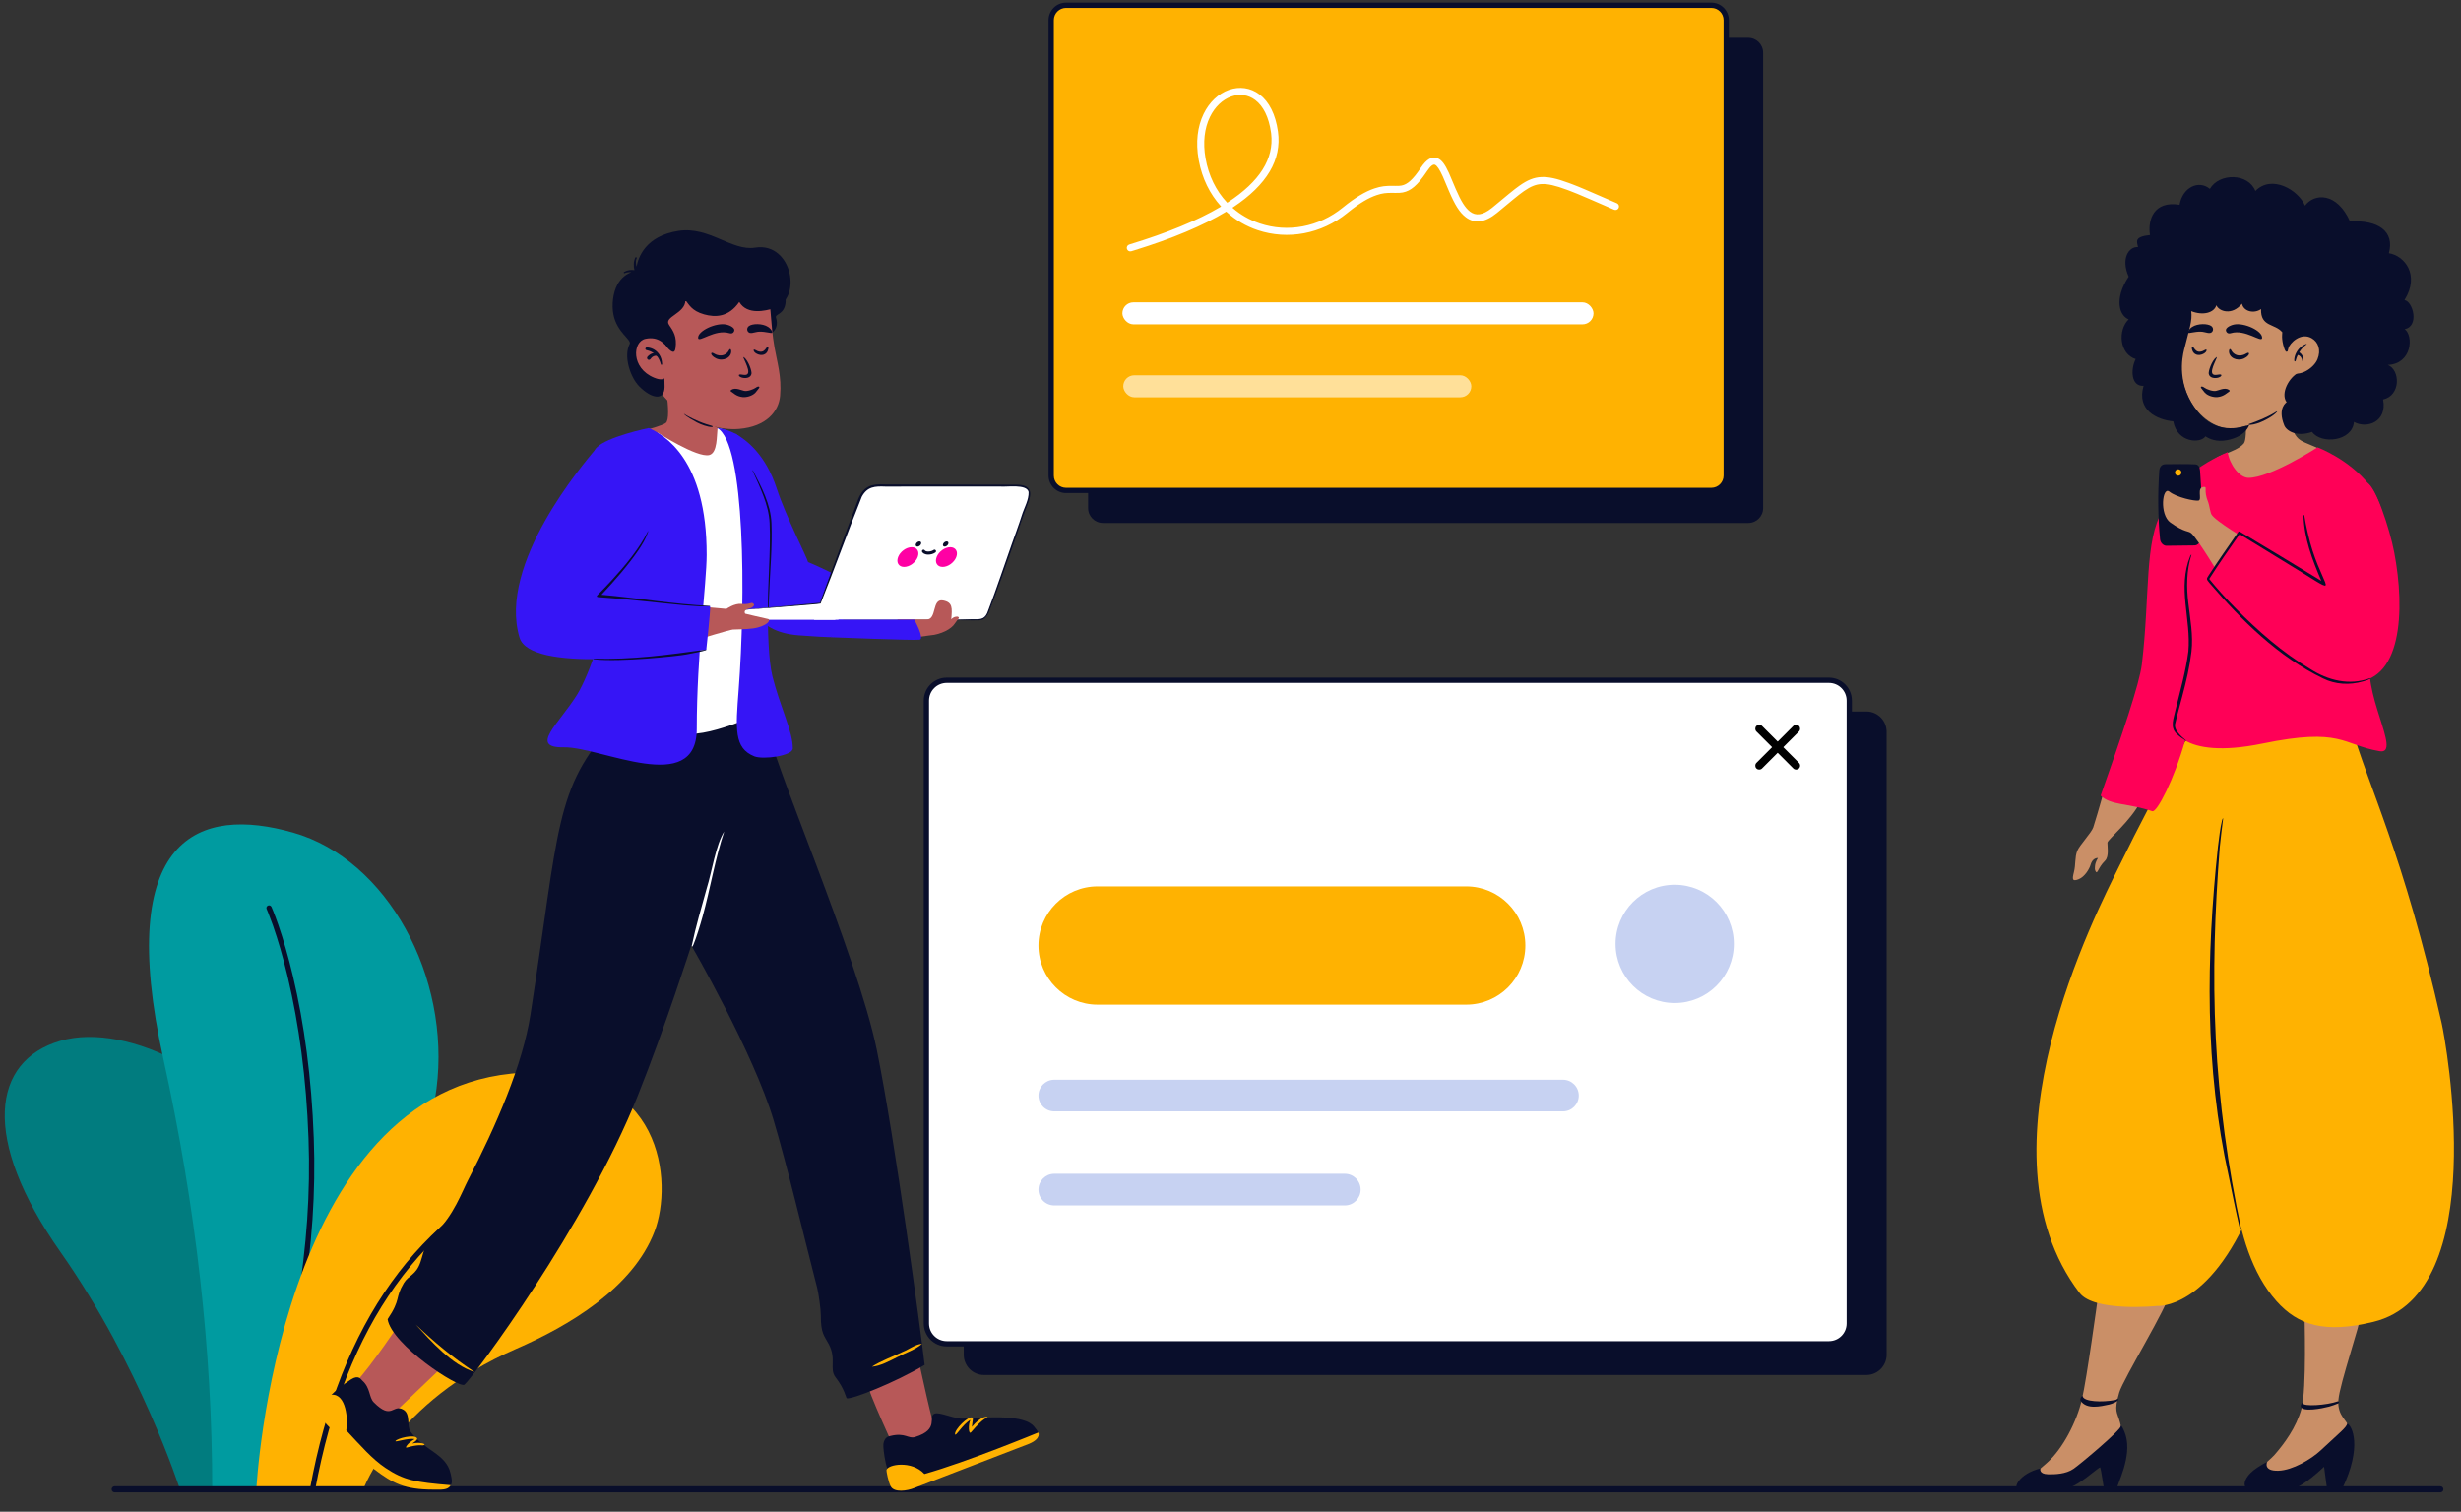 <svg viewBox="0 360 2800 1720" xmlns="http://www.w3.org/2000/svg" overflow="visible" xmlns:xlink="http://www.w3.org/1999/xlink" width="2800px" height="1720px"><rect x="0" y="360" width="2800" height="1720" fill="#333333" stroke="none"/><g id="Master/Scenes/Feedback Session" stroke="none" stroke-width="1" fill="none" fill-rule="evenodd"><g id="Background"><g id="Outdoor Plants" transform="translate(2, 1090) scale(1 1)"><g id="Outdoor Plants/Plant 1" stroke="none" stroke-width="1" fill="none" fill-rule="evenodd"><g id="Group-6" transform="translate(3, 208)"><path d="M199.883,757 C199.883,757 154.64,615.704 63.702,486.352 C-27.235,357 -13.97,268.907 63.702,246.215 C141.374,223.523 267.593,290.51 306.646,382.032 C331.899,441.211 374.804,628.372 268.961,757 C238.721,756.166 199.883,757 199.883,757 Z" id="Stroke-8" fill="#017C7F"/><path d="M180.801,266.46 C125.131,13.42 221.5,-21.299 328.621,9.34 C435.741,39.978 507.96,173.305 491.621,300.677 C466.682,495.085 320.448,757 320.448,757 L236.471,757 C236.471,598.667 217.914,435.153 180.801,266.46 Z" id="Stroke-10" fill="#009BA0"/><path d="M299.87,92.339 C301.326,91.683 303.03,92.284 303.76,93.682 L303.857,93.885 L304.316,94.94 L304.887,96.296 C305.11,96.831 305.346,97.407 305.595,98.024 L305.979,98.979 C307.659,103.187 309.527,108.199 311.538,114.005 C317.271,130.561 322.999,150.177 328.343,172.774 C340.981,226.214 349.497,287.717 351.998,356.892 C354.24,418.891 350.075,478.448 339.406,544.656 L339.022,547.024 C329.749,603.878 316.614,662.451 292.75,757.277 C292.346,758.883 290.716,759.858 289.109,759.454 C287.502,759.049 286.527,757.419 286.932,755.812 L289.047,747.389 C311.54,657.635 324.139,601.004 333.1,546.058 C343.992,479.275 348.255,419.432 346.002,357.108 C343.515,288.333 335.053,227.219 322.504,174.155 L321.811,171.25 C316.714,150.075 311.289,131.624 305.868,115.968 L305.248,114.189 C303.504,109.222 301.879,104.892 300.407,101.204 L299.855,99.835 C299.679,99.401 299.51,98.991 299.348,98.603 L298.8,97.3 L298.368,96.307 C297.687,94.797 298.359,93.02 299.87,92.339 Z" id="Path-6" fill="#090E2B" fill-rule="nonzero"/><path d="M589.576,282.556 C750.42,274.364 760.643,407.887 739.778,462.864 C715.163,527.726 641.308,570.96 582.304,596.643 C443.495,657.062 408.156,757 408.156,757 L286.621,757 C286.621,757 309.812,296.806 589.576,282.556 Z" id="Stroke-12" fill="#FFB201"/><path d="M613.534,384.772 C615.069,384.147 616.819,384.885 617.443,386.42 C618.068,387.955 617.33,389.705 615.795,390.329 C475.369,447.46 387.981,569.584 353.571,757.086 C353.272,758.716 351.709,759.794 350.079,759.495 C348.45,759.196 347.371,757.633 347.67,756.003 C382.427,566.606 471.067,442.733 613.534,384.772 Z" id="Path-3" fill="#090E2B" fill-rule="nonzero"/></g></g></g><path d="M2776.5,2051 C2778.433,2051 2780,2052.567 2780,2054.5 C2780,2056.369 2778.536,2057.895 2776.692,2057.995 L2776.5,2058 L130.5,2058 C128.567,2058 127,2056.433 127,2054.5 C127,2052.631 128.464,2051.105 130.308,2051.005 L130.5,2051 L2776.5,2051 Z" id="Path-4-Copy" fill="#090E2B" fill-rule="nonzero"/><g id="UI Elements" transform="translate(1050, 1114) scale(1 1)"><g id="UI Elements/UI Card 1" stroke="none" stroke-width="1" fill="none" fill-rule="evenodd"><g id="userinterface" transform="translate(1, 17)"><path d="M1072.383,793.433 L68.61,793.433 C55.845,793.433 45.498,783.086 45.498,770.321 L45.498,61.616 C45.498,48.851 55.845,38.501 68.61,38.501 L1072.383,38.501 C1085.148,38.501 1095.495,48.851 1095.495,61.616 L1095.495,770.321 C1095.495,783.086 1085.148,793.433 1072.383,793.433 Z" id="Stroke-1-Copy" fill="#090E2B"/><path d="M1029.885,757.932 L26.112,757.932 C13.347,757.932 3,747.585 3,734.82 L3,26.115 C3,13.35 13.347,3 26.112,3 L1029.885,3 C1042.65,3 1052.997,13.35 1052.997,26.115 L1052.997,734.82 C1052.997,747.585 1042.65,757.932 1029.885,757.932 Z" id="Stroke-1" fill="#FFF"/><path d="M1029.885,4.54747351e-13 L26.112,4.54747351e-13 C11.691,4.54747351e-13 0,11.693 0,26.115 L0,734.82 C0,749.242 11.69,760.932 26.112,760.932 L1029.885,760.932 C1044.307,760.932 1055.997,749.242 1055.997,734.82 L1055.997,26.115 C1055.997,11.693 1044.306,4.54747351e-13 1029.885,4.54747351e-13 Z M26.112,6 L1029.885,6 C1040.992,6 1049.997,15.006 1049.997,26.115 L1049.997,734.82 C1049.997,745.928 1040.993,754.932 1029.885,754.932 L26.112,754.932 C15.004,754.932 6,745.928 6,734.82 L6,26.115 C6,15.006 15.005,6 26.112,6 Z" id="Stroke-1-Copy-2" fill="#090E2B" fill-rule="nonzero"/><path d="M617.176,372.063 L197.782,372.063 C160.621,372.063 130.498,341.94 130.498,304.779 C130.498,267.624 160.621,237.501 197.782,237.501 L617.176,237.501 C654.334,237.501 684.457,267.624 684.457,304.779 C684.457,341.94 654.334,372.063 617.176,372.063 Z" id="Stroke-5" fill="#FFB201"/><path d="M854.382,370.211 L854.382,370.211 C817.224,370.211 787.098,340.088 787.098,302.927 C787.098,265.772 817.224,235.649 854.382,235.649 C891.54,235.649 921.663,265.772 921.663,302.927 C921.663,340.088 891.54,370.211 854.382,370.211 Z" id="Stroke-7" fill="#C7D2F2"/><g id="cross" transform="translate(945.572, 53.13)" fill="#000" fill-rule="nonzero"><path d="M43.818,1.818 C45.575,0.061 48.425,0.061 50.182,1.818 C51.884,3.52 51.938,6.248 50.342,8.014 L50.182,8.182 L8.182,50.182 C6.425,51.939 3.575,51.939 1.818,50.182 C0.116,48.48 0.062,45.752 1.658,43.986 L1.818,43.818 L43.818,1.818 Z" id="Stroke-9"/><path d="M1.818,1.818 C3.52,0.116 6.248,0.062 8.014,1.658 L8.182,1.818 L50.182,43.818 C51.939,45.575 51.939,48.425 50.182,50.182 C48.48,51.884 45.752,51.938 43.986,50.342 L43.818,50.182 L1.818,8.182 C0.061,6.425 0.061,3.575 1.818,1.818 Z" id="Stroke-11"/></g><path d="M727.246,457.501 C737.187,457.501 745.246,465.559 745.246,475.501 C745.246,485.331 737.365,493.321 727.577,493.498 L727.246,493.501 L148.498,493.501 C138.557,493.501 130.498,485.442 130.498,475.501 C130.498,465.67 138.379,457.68 148.168,457.504 L148.498,457.501 L727.246,457.501 Z" id="Stroke-13" fill="#C7D2F2" fill-rule="nonzero"/><path d="M479.05,564.501 C488.991,564.501 497.05,572.559 497.05,582.501 C497.05,592.331 489.169,600.321 479.381,600.498 L479.05,600.501 L148.498,600.501 C138.557,600.501 130.498,592.442 130.498,582.501 C130.498,572.67 138.379,564.68 148.168,564.504 L148.498,564.501 L479.05,564.501 Z" id="Stroke-15" fill="#C7D2F2" fill-rule="nonzero"/></g></g></g><g id="UI Elements" transform="translate(1050, 255) scale(1 1)"><g id="UI Elements/UI Card 2" stroke="none" stroke-width="1" fill="none" fill-rule="evenodd"><g id="interface" transform="translate(143, 108)"><path d="M796.095,592 L61.905,592 C52.568,592 45,584.434 45,575.101 L45,56.901 C45,47.568 52.568,40 61.905,40 L796.095,40 C805.432,40 813,47.568 813,56.901 L813,575.101 C813,584.434 805.432,592 796.095,592 Z" id="Stroke-1-Copy-3" fill="#090E2B"/><path d="M754.095,555 L19.905,555 C10.568,555 3,547.434 3,538.101 L3,19.901 C3,10.568 10.568,3 19.905,3 L754.095,3 C763.432,3 771,10.568 771,19.901 L771,538.101 C771,547.434 763.432,555 754.095,555 Z" id="Stroke-1-Copy-2" fill="#FFB201"/><path d="M754.095,0 L19.905,0 C8.912,0 0,8.91 0,19.901 L0,538.101 C0,549.091 8.911,558 19.905,558 L754.095,558 C765.089,558 774,549.091 774,538.101 L774,19.901 C774,8.91 765.088,0 754.095,0 Z M19.905,6 L754.095,6 C761.775,6 768,12.224 768,19.901 L768,538.101 C768,545.777 761.775,552 754.095,552 L19.905,552 C12.225,552 6,545.777 6,538.101 L6,19.901 C6,12.224 12.225,6 19.905,6 Z" id="Stroke-1-Copy-4" fill="#090E2B" fill-rule="nonzero"/><rect id="Rectangle-Copy-2" fill="#FFF" x="84" y="341" width="536" height="25" rx="12.5"/><rect id="Rectangle-Copy-3" fill-opacity=".6" fill="#FFF" x="85" y="424" width="396" height="25" rx="12.5"/><path d="M235.178,110.819 C227.186,104.768 217.382,103.428 207.809,106.829 C197.974,110.324 189.222,118.527 183.647,129.991 C177.385,142.869 175.42,159.052 178.619,177.174 C182.121,197.012 190.574,213.95 202.695,227.018 L203.281,227.643 L204.137,227.092 C240.264,203.53 256.549,177.548 253.293,149.298 L253.104,147.809 C250.656,130.214 244.247,117.685 235.178,110.819 Z M505.842,232.427 L523.828,217.528 C528.861,213.397 532.436,210.61 535.794,208.241 C544.837,201.863 552.104,198.861 560.544,198.437 C568.776,198.024 578.097,200.094 591.816,205.153 L595.845,206.658 C604.22,209.82 609.696,212.191 646.595,228.237 C648.621,229.118 649.549,231.475 648.668,233.501 C647.787,235.527 645.431,236.455 643.405,235.574 L616.306,223.808 C602.625,217.896 598.404,216.172 592.715,214.028 L589.751,212.919 C576.566,208.011 567.999,206.073 560.945,206.427 C554.361,206.758 548.573,209.096 540.929,214.412 L540.405,214.779 C537.226,217.021 533.771,219.716 528.851,223.755 L511.515,238.12 C510.962,238.575 510.467,238.981 510.048,239.322 C496.512,250.371 484.632,251.678 474.649,244.098 C467.469,238.646 462.19,229.837 455.747,214.854 L454.957,212.979 C453.653,209.854 450.088,201.329 448.669,198.125 L448.446,197.626 C444.898,189.792 442.048,185.569 439.684,184.504 C437.781,183.646 434.932,185.322 430.5,191.883 L429.538,193.315 C419.663,207.895 412.081,214.21 403.216,215.935 L402.673,216.037 C400.263,216.467 398.238,216.554 394.262,216.496 L391.572,216.451 C384.019,216.356 379.703,216.848 373.316,218.986 C364.271,222.012 353.866,228.071 341.218,238.221 L339.855,239.324 C310.351,263.38 272.018,270.265 237.983,258.861 C224.727,254.42 212.843,247.465 202.82,238.379 L202.154,237.769 L202.062,237.826 C175.845,253.745 141.029,268.371 97.695,281.746 L94.163,282.827 C92.049,283.469 89.815,282.277 89.173,280.163 C88.531,278.049 89.723,275.815 91.837,275.173 C135.055,262.041 169.547,247.807 195.398,232.516 L196.358,231.943 L196.018,231.571 C183.545,217.788 174.774,200.185 170.956,179.747 L170.741,178.565 C167.257,158.829 169.429,140.935 176.452,126.493 C182.917,113.198 193.252,103.511 205.131,99.291 C217.194,95.004 229.824,96.731 240.007,104.44 C250.915,112.699 258.306,127.151 261.027,146.707 C265.471,178.64 248.444,207.223 210.263,232.617 L209.177,233.33 L209.63,233.727 C218.29,241.242 228.383,247.069 239.564,250.948 L240.525,251.275 C271.965,261.81 307.429,255.44 334.799,233.124 C348.764,221.738 360.408,214.869 370.777,211.399 C378.369,208.858 383.542,208.319 392.319,208.461 L394.264,208.495 C397.914,208.55 399.585,208.475 401.484,208.122 L401.688,208.083 C408.182,206.819 414.291,201.672 423.266,188.307 L423.609,187.796 C430.082,178.084 436.44,174.265 442.972,177.211 C447.611,179.302 451.107,184.309 455.26,193.292 L455.733,194.326 C457.284,197.749 462.812,211.031 462.802,211.006 L463.374,212.336 C469.154,225.677 473.858,233.453 479.487,237.727 C486.097,242.746 493.744,242.04 504.226,233.738 L505.482,232.722 C505.598,232.627 505.718,232.529 505.842,232.427 Z" id="Path-7" fill="#FFF" fill-rule="nonzero"/></g></g></g></g><g transform="translate(249, 555) scale(1 1)" id="Master/Character/Standing"><g id="Master/Character/Standing" stroke="none" stroke-width="1" fill="none" fill-rule="evenodd"><g id="Lower Body/Standing" transform="translate(-64, 629) scale(1 1)"><g id="Lower Body/Standing/Walking 1" stroke="none" stroke-width="1" fill="none" fill-rule="evenodd"><path d="M801,747.688 C802.13,758.518 834.14,827.459 834.14,827.459 C852.388,831.665 883.25,810.154 879.722,804.322 C876.195,798.49 861.354,729 861.354,729 C861.354,729 813.162,739.77 801,747.688" id="leg-2" fill="#b75858"/><path d="M271.575,679 C271.575,679 236.248,731.727 219.944,748.545 C204.877,764.086 252.552,794 252.552,794 L330,719.908 L271.575,679 Z" id="leg-1" fill="#b75858"/><path d="M812.636,370.807 C833.322,472.312 862.428,689.154 867,728.962 C833.431,749.112 783.399,768.69 778.435,766.884 C777.456,766.528 776.062,756.413 765.768,743.232 C758.122,733.439 766.998,722.667 758.014,705.467 C752.954,695.779 748.774,693.582 748.887,672.382 C748.919,666.21 746.422,647.889 744.814,641.642 C728.117,576.739 711.117,504.272 695.221,450.757 C672.52,374.321 601.527,251.59 601.527,251.59 C601.527,251.59 571.896,344.449 540.536,422.884 C481.274,571.098 354.398,741.893 343.473,751.365 C337.687,756.38 260.476,706.024 256,676.918 C271.602,653.767 264.047,653.137 274.435,635.817 C279.818,626.842 288.328,626.942 293.391,611.907 C298.137,597.822 297.803,589.742 311.974,576.689 C330.423,559.698 341.064,531.222 347.274,519.221 C379.68,456.595 409.797,387.02 418.593,330.016 C451.475,116.905 446.064,72.872 512.302,0.422 C579.053,-1.917 636.901,-0.972 688.017,0.422 C689.413,32.888 790.364,261.525 812.636,370.807 Z" id="pant" fill="#090E2B"/><g id="shoe-1" transform="translate(176, 743)"><path d="M151.67,109.488 C146.415,86.363 121.251,83.707 105.95,61.618 C101.629,55.38 106.34,41.816 97.928,36.907 C85.679,29.758 85.121,49.611 64.209,28.449 C58.672,22.847 60.562,11.982 51.23,3.789 C49.713,2.458 47.136,-3.205 38.272,2.496 C33.33,5.673 5.434,24.495 4.986,37.686 C37.029,68.247 59.817,96.7 84.198,109.224 C101.964,118.35 115.192,121.312 148.119,123.762 C155.249,124.293 153.031,115.477 151.67,109.488" id="Fill-7" fill="#090E2B"/><path d="M132.13,127.85 C99.176,127.85 85.836,120.504 65.061,104.904 C47.726,91.886 31.247,74.329 18.026,61.301 C-4.571,39.034 -0.725,33.727 2.359,30.064 C8.917,22.273 13.515,20.109 15.984,19.887 C33.185,18.34 35.174,48.943 32.995,60.439 C49.75,78.26 62.325,92.946 77.408,103.051 C98.47,117.163 111.574,119.513 151.703,122.78 C148.825,128.746 140.669,127.85 132.13,127.85" id="Fill-9" fill="#FFB201"/><path d="M88.902,72.62 C88.323,74.261 102.846,68.953 110.814,70.277 C111.063,70.318 105.146,73.266 102.178,77.27 C100.673,79.3 100.119,80.515 102.333,79.876 C115.347,76.123 119.016,77.759 120.593,77.443 C125.29,76.504 118.054,73.085 107.943,75.378 C110.394,73.817 114.253,71.241 113.59,69.625 C111.33,64.116 89.913,69.755 88.902,72.62" id="Fill-12" fill="#FFB201"/></g><path d="M614.374,218.774 C611.466,229.242 607.297,242.804 603.945,250.791 C602.448,254.359 602.224,252.627 602,252.237 C606.555,230.249 613.166,208.253 619.106,186.501 C624.951,167.998 629.2,137.528 639,122 C628.918,151.512 622.905,188.066 614.374,218.774 Z" id="Fill-14" fill="#FFF"/><g id="shoe-2" transform="translate(820, 784)"><path d="M171.636,15.287 C160.838,1.371 120.441,4.323 91.138,6.091 C81.275,6.685 64.063,-1.881 58.351,0.382 C50.034,3.678 64.698,18.294 36.022,27.021 C28.43,29.332 25.016,21.629 8.184,25.734 C5.449,26.401 1.244,27.353 0.073,34.917 C-0.581,39.134 3.069,73.718 15.559,83.807 C70.509,65.357 125.988,43.522 174.182,25.417 C178.888,23.648 174.399,18.848 171.636,15.287" id="Fill-16" fill="#090E2B"/><path d="M165.912,34.675 L35.415,84.927 C26.757,88.485 12.511,90.261 8.575,83.424 C5.635,78.317 3.412,65.671 3.562,64.721 C4.612,58.1 32.381,53.228 46.76,69.045 C95.992,55.146 176.322,21.85 176.322,21.85 C176.322,21.85 180.181,28.618 165.912,34.675" id="Fill-18" fill="#FFB201"/><path d="M100.736,15.46 C101.639,7.092 102.716,5.301 100.82,4.728 C96.284,3.357 81.204,18.21 81.573,23.637 C81.85,27.705 90.011,12.661 99.051,7.562 C96.434,12.632 96.822,25.105 99.89,21.471 C114.843,3.764 118.74,5.183 118.616,4.772 C118.031,2.82 110.315,3.885 100.736,15.46" id="Fill-21" fill="#FFB201"/></g><path d="M288,683 C308.821,702.793 330.901,721.303 355,737 C329.265,729.245 305.634,702.126 288,683" id="Fill-23" fill="#FFB201"/><path d="M864,705 C856.172,711.877 845.458,715.019 836.363,719.891 C827.307,724.367 816.517,730.379 807,731 C818.063,723.896 830.523,719.754 842.253,714.006 C849.066,711.357 857.1,705.054 864,705" id="Fill-25" fill="#FFB201"/></g></g><g id="Upper Body/Standing" transform="translate(69, -172) scale(1 1)"><g id="Upper Body/Standing/With Laptop 2" stroke="none" stroke-width="1" fill="none" fill-rule="evenodd"><path d="M518,470 C531.898,477.921 553.105,494.381 565.718,532.851 C576.32,565.182 600.57,611.863 601.354,616.557 C613.886,621.248 664,646.25 664,646.25 C664,646.25 629.463,702 626.618,702 C623.772,702 606.926,701.132 590.612,699.849 C537.347,695.659 534.615,659.159 531.973,644.271 C523.424,596.088 521.989,475.179 518,470" id="Fill-1" fill="#3615F6"/><path d="M435.679,395 C435.679,395 447.229,452.304 439.464,458.256 C435.587,461.228 419,465.605 419,465.605 C419,465.605 459.845,498.13 484.813,498.967 C509.781,499.805 526.466,484.609 523.701,479.101 C519.564,470.858 490.313,463.498 489.221,456.162 C487.975,447.794 488.521,411.174 488.521,411.174 L435.679,395 Z" id="Fill-3" fill="#b75858"/><path d="M430,469.084 C430,469.084 475.141,498.235 488.988,494.708 C498.467,492.293 497.323,472.625 498.383,464 C507.11,464.849 524.843,473.859 531.117,486.924 C539.442,504.257 540.33,542.594 546.278,573.411 C559.568,642.256 545.543,789.002 545.543,789.002 C545.543,789.002 471.088,824.442 451.166,807.334 C440.924,798.538 466.945,752.036 468.986,677.213 C471.027,602.389 473.539,578.886 465.871,553.859 C458.204,528.831 430,469.084 430,469.084" id="Fill-6" fill="#FFF"/><path d="M420.261,464 C404.19,467.258 359.922,478.625 358.573,490.674 C357.393,501.228 345.849,632.519 361.438,652.189 C380.107,675.744 350.697,747.759 338.818,766.969 C318.152,800.389 283.216,827.985 323.586,827.26 C365.637,826.507 474.745,883.935 474.745,806.287 C474.745,722.088 485.91,640.58 486,608.514 C486.299,498.981 437.079,471.643 420.261,464" id="Fill-8" fill="#3615F6"/><path d="M519.586,471.026 C532.547,479.039 566.685,530.936 560.067,579.881 C555.909,610.633 552.22,711.881 560.768,746.298 C569.317,780.715 584.188,809.522 583.998,828.488 C583.911,837.13 550.11,841.479 540.244,837.533 C516.832,828.17 519.024,806.058 522.385,761.942 C530.298,658.065 530.069,480.953 498,464 C505.703,464.287 516.001,468.809 519.586,471.026" id="Fill-11" fill="#3615F6"/><path d="M538.705,512.535 C548.375,531.147 558.774,550.76 559.724,571.894 C560.925,598.556 557.874,629.021 556.942,655.743 C556.667,662.722 556.411,669.704 556.397,676.681 C556.409,677.088 555.712,677.123 555.717,676.687 C555.052,644.182 559.108,604.533 557.629,571.984 C556.683,551.179 546.437,531.034 538.02,512.085 C537.875,511.817 538.555,512.243 538.705,512.535" id="Fill-13" fill="#090E2B"/><g id="macbook" transform="translate(504, 528)"><path d="M128.37,133.886 L8.737,144.015 C6.696,144.184 0.283,146.863 0.062,148.898 C0.062,148.898 -0.885,154.144 4.637,154.144 L128.37,154.144 L128.37,133.886 Z" id="Fill-15" fill="#FFF"/><path d="M291.427,154.144 L104.125,154.144 L155.804,16.887 C158.941,9.138 165.583,1.392 176.064,1.392 L332.657,1.51 C349.488,1.388 351.6,7.634 347.981,17.475 C337.556,45.816 310.743,125.168 301.525,147.402 C299.831,151.485 295.848,154.144 291.427,154.144" id="Fill-17" fill="#FFF"/><path d="M331.826,0.473 C288.589,0.369 228.597,0.281 185.251,0.172 C170.144,-0.767 160.768,1.791 154.509,16.715 C140.547,53.913 124.394,97.339 110.857,134.832 L14.823,143.499 C23.94,142.768 111.38,136.467 111.635,135.663 C127.013,97.32 143.174,52.328 158.531,14.106 C164.817,2.519 173.501,2.153 185.251,2.625 L217.824,2.608 C239.134,2.713 294.972,2.405 315.546,2.555 C322.946,3.416 346.267,-0.69 348.297,8.788 C348.672,17.795 343.154,26.789 340.526,35.408 C338.151,43.198 329.8,66.167 329.8,66.167 C321.257,90.261 311.656,119.225 302.572,142.878 C299.155,153.683 294.622,153.789 284.462,153.532 C279.323,153.571 265.94,154.132 260.654,154.178 C260.018,154.187 259.381,154.621 260.032,154.639 C269.387,154.518 283.455,155.018 292.671,154.717 C298.835,154.37 302.238,148.677 303.892,143.397 C313.712,118.075 322.542,92.387 331.559,66.781 C335.052,56.195 343.918,30.707 347.854,20.734 C354.163,4.754 346.737,-0.014 331.826,0.473" id="Fill-19" fill="#090E2B"/></g><path d="M490.796,673.475 C490.431,673.504 490.215,673.523 490.204,673.525 L490.796,673.475 Z" id="Fill-21" fill="#000"/><path d="M703,681.775 L736.342,681.775 C748.167,681.993 741.981,657.809 754.9,660.161 C765.929,662.169 765.431,668.637 764.286,681.68 C766.519,678.887 770.763,677.968 772.216,678.917 C774.293,680.274 771.968,680.675 768.461,686.296 C764.406,692.794 752.879,698.871 739.14,700.026 C735.005,700.373 711.248,704 711.248,704 L703,681.775 Z" id="Fill-23" fill="#b75858"/><path d="M508.485,669.783 C508.485,669.783 517.752,663.18 525.7,664.114 C536.303,665.357 537.148,660.575 539.86,664.743 C540.456,665.658 538.585,668.596 533.674,669.688 C527.046,671.16 529.823,675.25 529.823,675.25 C529.823,675.25 552.846,680.74 556.083,681.319 C557.871,681.638 558.353,686.727 544.835,690.738 C537.784,692.831 527.707,692.886 515.83,693.285 C512.526,693.398 474.53,705 474.53,705 L472.188,686.067 L471,666.394 L508.485,669.783 Z" id="Fill-25" fill="#b75858"/><path d="M627,702.025 C627,702.025 722.409,705.881 728.352,704.813 C734.295,703.745 722.252,682 722.252,682 L636.046,682 L627,702.025 Z" id="Fill-27" fill="#3615F6"/><g id="blush" transform="translate(703, 593)"><path d="M35.172,15.015 L35.157,15.015 C30.893,15.015 29.02,13.223 28.283,12.154 C27.735,11.358 27.935,10.268 28.731,9.72 C29.526,9.171 30.617,9.373 31.164,10.167 C31.755,11.024 33.211,11.515 35.158,11.515 L35.171,11.515 C38.161,11.515 40.247,10.389 41.226,9.718 C42.024,9.169 43.112,9.374 43.658,10.17 C44.205,10.967 44.003,12.056 43.206,12.603 C40.942,14.159 38.088,15.015 35.172,15.015" id="Fill-29" fill="#090E2B"/><path d="M23.117,17.799 C20.743,23.995 13.822,29.018 7.66,29.018 C1.498,29.018 -1.572,23.995 0.803,17.799 C3.177,11.604 10.097,6.581 16.26,6.581 C22.422,6.581 25.492,11.604 23.117,17.799" id="Fill-31" fill="#FF00A4"/><path d="M66.986,17.799 C64.611,23.995 57.69,29.018 51.528,29.018 C45.366,29.018 42.296,23.995 44.671,17.799 C47.046,11.604 53.965,6.581 60.128,6.581 C66.291,6.581 69.361,11.604 66.986,17.799" id="Fill-33" fill="#FF00A4"/><path d="M26.923,2.951 C26.298,4.582 24.477,5.903 22.856,5.903 C21.234,5.903 20.426,4.582 21.051,2.951 C21.676,1.321 23.497,1.27897692e-13 25.118,1.27897692e-13 C26.739,1.27897692e-13 27.548,1.321 26.923,2.951" id="Fill-35" fill="#090E2B"/><path d="M57.873,2.951 C57.248,4.582 55.427,5.903 53.806,5.903 C52.184,5.903 51.376,4.582 52.001,2.951 C52.626,1.321 54.446,1.27897692e-13 56.068,1.27897692e-13 C57.689,1.27897692e-13 58.497,1.321 57.873,2.951" id="Fill-37" fill="#090E2B"/></g><path d="M419.02,583.172 C410.53,605.552 363.375,655.529 363.375,655.529 C363.375,655.529 473.684,666.975 489.979,666.973 C490.357,672.702 485.559,716.183 485.559,716.183 C437.553,722.984 285.153,742.653 273.084,702.373 C247.939,618.452 346.605,503.936 359.273,488.451 C377.018,466.759 430.374,553.239 419.02,583.172" id="Fill-39" fill="#3615F6"/><path d="M489.714,666.434 C447.359,664.423 408.769,657.397 366.316,653.665 C381.27,637.655 395.802,621.173 408.277,603.151 C412.554,596.793 416.438,590.478 418.983,583.201 C419.061,582.969 419.671,581.084 419.438,581 C409.527,601.201 393.244,620.575 377.832,637.386 C372.656,642.974 367.381,648.497 362.006,653.865 C361.117,654.701 359.894,656.197 362.974,656.403 C395.524,658.573 428.118,662.633 460.598,665.662 C471.483,666.455 477.187,666.96 488.136,667 C489.896,667.007 490.379,666.419 489.714,666.434" id="Fill-42" fill="#090E2B"/><path d="M486,716 C442.896,721.949 400.874,727.751 357.325,726.411 C356.56,726.334 357.278,727.062 358.116,727.143 C388.066,730.391 453.127,723.494 462.912,721.607 C481.155,718.09 485.217,717.23 486,716" id="Fill-44" fill="#090E2B"/></g></g><g id="Head" transform="translate(399, 26) scale(1 1)"><g id="Head/Short Dark" stroke="none" stroke-width="1" fill="none" fill-rule="evenodd"><path d="M240.46,89.819 C240.46,89.819 247.123,114.152 245.68,124.187 C243.802,137.241 233.453,136.107 234.838,140.403 C239.572,155.093 226.4,160.203 226.4,160.203 C226.4,160.203 223.66,145.986 223.91,131.694 C224.161,117.401 221.654,107.121 221.654,107.121 L240.46,89.819 Z" id="hair" fill="#090E2B"/><path d="M192.591,267.027 C224.243,264.488 238.02,246.702 239.539,229.483 C241.504,207.197 236.006,190.565 233.191,174.26 C223.43,117.741 239.107,106.653 187.154,96.228 C159.934,90.767 99.99,97.955 85.28,132.766 C79.531,146.371 88.671,170.319 90.275,189.915 C94.454,240.979 154.101,270.115 192.591,267.027 Z" id="face" fill="#b75858"/><path d="M123.859,41.683 C86.572,47.436 78.161,71.732 76.262,82.405 C75.483,79.162 74.937,75.563 76.445,72.913 C76.988,71.855 75.333,71.021 74.81,72.087 C72.697,76.578 72.704,81.615 73.803,86.36 C69.752,85.733 65.524,86.363 61.97,88.494 C61.159,88.975 61.902,90.239 62.719,89.78 C65.106,88.755 67.736,88.475 70.307,88.771 C65.658,90.46 58.982,94.308 54.34,103.02 C49.344,112.397 47.786,126.146 49.953,136.984 C54.064,157.539 70.927,165.455 68.404,170.349 C61.07,184.572 69.338,208.431 79.135,218.428 C92.96,232.535 107.864,235.393 108.118,219.343 C108.373,203.294 103.613,173.284 107.714,170.427 C115.87,180.516 119.608,181.756 120.542,175.271 C122.457,161.958 118.021,155.641 113.179,148.566 C106.774,139.204 131.555,136.011 131.853,120.636 C135.609,124.733 138.436,132.626 153.202,136.694 C165.612,140.113 180.879,140.207 193.084,122.541 C202.303,138.249 224.097,132.01 230.786,130.29 C266.413,121.133 253.484,53.926 211.314,60.707 C184.461,65.025 158.986,36.262 123.859,41.683 Z" id="hair" fill="#090E2B"/><path d="M113.767,179.492 C109.26,169.727 100.831,161.487 86.463,164.487 C71.599,167.592 69.788,197.776 96.185,208.696 C104.335,212.067 107.242,210.432 109.479,208.211 C114.731,202.994 115.788,183.872 113.767,179.492" id="ear" fill="#b75858"/><path d="M89.686,174.421 C90.285,174.498 90.877,174.608 91.461,174.755 C92.628,175.046 93.763,175.465 94.854,175.982 C97.027,177.031 99.023,178.521 100.58,180.373 C101.012,180.798 101.328,181.318 101.69,181.798 C102.046,182.282 102.389,182.772 102.654,183.311 C102.937,183.835 103.231,184.353 103.492,184.884 L104.121,186.535 L104.426,187.359 L104.628,188.21 C104.762,188.775 104.896,189.339 105.011,189.903 C105.183,191.042 105.272,192.186 105.356,193.312 C105.385,193.71 105.087,194.056 104.69,194.085 C104.36,194.109 104.066,193.908 103.958,193.611 L103.925,193.519 C103.555,192.492 103.3,191.455 102.928,190.463 C102.71,189.978 102.51,189.492 102.311,189.009 L102.012,188.286 L101.635,187.605 L100.901,186.25 L100.03,184.997 C99.764,184.565 99.429,184.188 99.089,183.819 C98.741,183.458 98.468,183.032 98.075,182.719 C96.674,181.3 94.998,180.211 93.229,179.316 C92.786,179.092 92.325,178.904 91.872,178.693 C91.406,178.52 90.943,178.326 90.47,178.165 C89.547,177.833 88.501,177.566 87.653,177.376 L87.481,177.338 C86.649,177.151 86.126,176.326 86.313,175.495 C86.473,174.782 87.104,174.296 87.804,174.29 C88.514,174.284 89.075,174.332 89.686,174.421 Z" id="Fill-9" fill="#090E2B"/><path d="M99.044,183.838 C98.955,183.809 98.786,183.793 98.642,183.768 C98.309,183.75 97.956,183.738 97.588,183.793 C96.858,183.879 96.127,184.103 95.452,184.429 C94.772,184.745 94.152,185.191 93.598,185.705 C93.025,186.198 92.562,186.83 92.112,187.455 L92.049,187.542 C91.358,188.504 90.017,188.722 89.056,188.03 C88.094,187.338 87.876,185.998 88.568,185.036 C88.616,184.969 88.677,184.895 88.732,184.835 C89.476,184.029 90.253,183.245 91.186,182.621 C92.095,181.983 93.096,181.454 94.166,181.116 C95.232,180.769 96.347,180.583 97.483,180.602 C98.048,180.602 98.63,180.685 99.218,180.812 C99.526,180.903 99.817,180.976 100.156,181.138 C100.467,181.29 100.884,181.463 101.349,182.078 C101.786,182.726 101.616,183.605 100.969,184.043 C100.322,184.48 99.442,184.311 99.004,183.664 C99.161,183.927 99.172,183.846 99.044,183.838 Z" id="Fill-11" fill="#090E2B"/><path d="M145.053,259.708 C141.498,257.838 132.491,252.752 130.524,250.367 C129.498,249.124 130.99,250.378 132.717,251.372 C135.015,252.696 144.119,257.846 155.462,261.559 C156.446,261.881 162.723,263.646 162.913,263.964 C163.09,264.261 162.56,264.88 161.843,264.873 C157.02,264.83 149.413,262.001 145.053,259.708 Z" id="Fill-13" fill="#090E2B"/></g></g><g id="Expressions" transform="translate(520, 159) scale(1 1)"><g id="Expressions/Closed Eyes" stroke="none" stroke-width="1" fill="none" fill-rule="evenodd"><path d="M24.076,24.179 C25.852,16.196 49.225,13.398 59.51,19.579 C63.066,21.692 69.67,27.497 63.823,30.657 C62.279,31.329 60.779,30.64 59.51,29.821 C45.492,20.079 22.838,29.744 24.076,24.179 Z" id="Fill-1" fill="#090E2B" transform="translate(45.087, 23.571) rotate(-18) translate(-45.087, -23.571)"/><path d="M104.459,16.861 C107.813,18.349 112.278,23.287 108.561,23.287 C104.844,23.287 96.793,22.233 91.396,24.46 C89.511,24.942 88.081,25.864 86.188,26.089 C81.88,26.928 79.539,21.769 82.585,18.649 C86.026,15.125 97.643,13.454 104.459,16.861 Z" id="Fill-4" fill="#090E2B" transform="translate(95.584, 20.59) rotate(7) translate(-95.584, -20.59)"/><path d="M85.988,71.339 C85.013,76.258 78.969,76.736 75.032,75.621 C71.833,74.715 71.003,72.851 72.085,72.254 C73.849,71.28 79.5,73.989 81.586,71.403 C85.306,66.791 73.891,49.835 77.518,52.559 C82.31,56.16 86.639,68.056 85.988,71.339 Z" id="nose" fill="#090E2B"/><path d="M94.639,89.582 C93.871,90.16 92.068,92.546 90.245,94.062 C86.144,97.47 79.475,98.253 75.544,97.47 C68.156,95.997 64.96,91.178 63.007,89.859 C61.054,88.539 64.72,86.844 67.525,87.093 C70.33,87.342 72.212,88.156 77.565,90.459 C81.02,91.946 88.831,89.859 91.038,88.539 C95.248,86.022 96.511,88.172 94.639,89.582 Z" id="Fill-18" fill="#090E2B" transform="translate(78.97, 92.409) rotate(-6) translate(-78.97, -92.409)"/><path d="M62.935,45.113 C63.554,52.759 53.929,57.626 45.764,53.806 C41.558,51.84 39.415,48.879 40.44,47.642 C41.096,46.85 42.967,47.976 43.59,48.346 C51.866,53.267 58.422,48.825 60.423,44.418 C61.205,42.698 62.736,42.656 62.935,45.113" id="Fill-5" fill="#090E2B"/><path d="M105.17,42.811 C104.522,45.915 103.316,47.485 101.796,48.589 C97.365,51.806 90.136,48.586 88.754,45.621 C87.72,43.404 89.161,43.35 90.849,44.401 C93.526,46.071 96.073,46.413 97.758,46.094 C100.996,45.483 102.535,42.225 103.701,40.883 C104.335,40.154 105.675,40.395 105.17,42.811" id="Fill-7" fill="#090E2B"/></g></g><g id="Facial Accesories" transform="translate(517, 209) scale(1 1)" fill="#000"><g id="Facial Accesories/None" stroke="none" stroke-width="1" fill="none" fill-rule="evenodd" fill-opacity="0"/></g><g id="Glass" transform="translate(520, 164) scale(1 1)" fill="#000"><g id="Glass/None" stroke="none" stroke-width="1" fill="none" fill-rule="evenodd" fill-opacity="0"/></g></g></g><g transform="translate(2564, 1305) scale(-1, 1) translate(-2564, -1305) translate(2009, 555) scale(1 1)" id="Master/Character/Standing"><g id="Master/Character/Standing" stroke="none" stroke-width="1" fill="none" fill-rule="evenodd"><g id="Lower Body/Standing" transform="translate(-64, 629) scale(1 1)"><g id="Lower Body/Standing/Blob Pant 1" stroke="none" stroke-width="1" fill="none" fill-rule="evenodd"><g id="leg-1" transform="translate(497, 667)"><path d="M64.105,4.039 C64.105,4.039 61.461,89.883 67.458,111.62 C73.455,133.356 87.25,151.84 98.532,164.69 C102.154,168.815 111.668,175.995 112.682,179.402 C113.696,182.81 88.869,192.557 71.851,185.264 C61.357,180.767 43.163,163.279 29.286,148.868 C19.674,138.888 14.66,138.733 14.305,132.351 C13.951,125.968 26.983,120.614 25.484,101.876 C23.985,83.138 1.63424829e-13,14.18 1.63424829e-13,4.436 C1.63424829e-13,-5.308 64.105,4.039 64.105,4.039" id="Fill-1" fill="#ca8f67"/><path d="M68.232,109.602 C65.609,115.694 44.656,111.647 36.017,109.382 C32.449,108.326 28.943,107.134 25.496,105.672 C24.223,105.169 24.851,102.915 26.14,103.376 C38.456,107.79 66.004,109.752 66.004,105.347 C66.004,103.399 69.118,107.545 68.232,109.602" id="Fill-10" fill="#090E2B"/><path d="M106.459,172.128 C106.459,172.128 111.677,182.812 93.909,182.336 C77.522,181.897 56.184,169.002 45.901,159.427 C22.541,137.673 16.523,133.323 15.361,128.594 C9.963,131.059 -2.037,154.623 21.157,202.907 L38.441,202.907 L41.785,177.821 C41.785,177.821 67.84,202.907 79.141,202.907 L127.278,202.907 C132.714,202.907 135.583,195.078 125.297,184.785 C121.251,180.735 115.281,176.936 106.459,172.128" id="shoe-1" fill="#090E2B"/></g><g id="leg-2" transform="translate(715, 644)"><path d="M81.474,10.497 C81.474,10.497 93.582,99.759 99.362,124.526 C105.141,149.295 120.975,180.424 139.098,196.417 C147.961,204.238 156.354,210.607 148.923,210.607 C141.493,210.607 124.238,212.929 112.679,208.801 C101.12,204.673 93.01,198.667 74.022,179.678 C55.033,160.689 52.632,162.876 55.934,150.492 C59.237,138.107 63.206,138.417 56.871,116.432 C52.474,101.171 0.199,16.12 0.199,4.561 C0.199,-6.996 81.474,10.497 81.474,10.497" id="Fill-3" fill="#ca8f67"/><path d="M146.546,202.727 C146.546,202.727 148.585,209.094 137.98,209.369 C130.419,209.565 117.511,209.308 108.65,203.041 C99.791,196.775 55.056,159.106 55.056,154.568 C55.056,151.833 51.125,159.41 49.501,165.014 C42.229,190.124 59.315,220.166 59.53,226 L74.222,226 C74.222,226 77.578,203.64 78.442,201.695 C79.307,199.75 105.631,226 119.932,226 L171.117,226 C178.378,226 171.439,208.843 146.546,202.727" id="shoe-2" fill="#090E2B"/><path d="M100.918,125.636 C93.826,136.114 77.9,132.042 68.223,130.037 C65.889,129.555 55.622,125.96 58.548,123.452 C58.77,123.262 59.888,124.583 61.467,124.88 C76.782,127.757 96.961,126.803 98.424,120.709 C98.798,119.151 102.021,123.315 100.918,125.636" id="Fill-8" fill="#090E2B"/></g><path d="M644.45,431.203 C645.771,471.851 649.107,593.431 592.898,656.43 C568.559,683.709 538.358,693.498 482.645,679.95 C347.794,647.158 400.2,361.43 404.993,340.092 C448.58,146.067 489.055,69.799 508.624,0 C568.868,0 622.179,0 622.179,0 C622.179,0 639.803,288.339 644.45,431.203 Z" id="Fill-11" fill="#FFB201"/><path d="M685.282,0 C685.282,0 724.088,63.5 772.436,162.529 C796.412,211.641 939.627,485.992 816.976,647.042 C800.191,669.084 728.705,661.872 728.705,661.872 C728.705,661.872 669.437,666.734 621.261,550.02 C573.084,433.306 551,0 551,0 L685.282,0 Z" id="Fill-14" fill="#FFB201"/><path d="M662.017,356.733 C665.701,284.039 663.128,212.506 657.488,139.985 C656.494,130.339 654.971,117.158 653.656,107.539 C653.523,106.82 654.035,106.285 654.908,109.615 C656.751,116.647 658.442,130.086 659.568,139.765 C672.95,265.525 674.752,390.18 647.262,514.283 C643.406,533.107 639.436,552.988 635.118,571.752 C634.34,575.132 632.809,575.448 633.02,574.606 C648.284,503.461 658.452,429.45 662.017,356.733 Z" id="Fill-17" fill="#090E2B"/></g></g><g id="Upper Body/Standing" transform="translate(69, -172) scale(1 1)"><g id="Upper Body/Standing/Mobile Chat 1" stroke="none" stroke-width="1" fill="none" fill-rule="evenodd"><path d="M652.117,935.74 C652.238,939.213 649.653,951.392 654.477,956.339 C662.889,964.964 662.666,972.893 665.173,968.252 C666.037,966.652 665.98,964.878 665.803,962.717 C665.352,957.246 662.847,954.345 662.595,953.386 C665.845,953.338 669.359,955.636 670.79,961.067 C672.087,965.993 677.24,975.06 684.231,977.946 C691.416,980.91 691.532,978.038 689.65,970.018 C687.551,961.071 689.108,953.226 686.257,945.662 C683.826,939.214 670.306,924.552 668.538,918.617 C662.729,899.125 656.817,875.619 656.817,875.619 C656.817,875.619 605.346,867.337 615.271,888.239 C625.805,910.421 651.997,932.267 652.117,935.74" id="Fill-1" fill="#ca8f67" transform="translate(652.339, 926.543) rotate(-1) translate(-652.339, -926.543)"/><path d="M432.656,477.84 C426.6,481.727 417.795,483.936 410.054,488.543 C402.314,493.151 439.091,510.117 459.21,523.743 C487.213,542.709 503.578,543.671 512.973,533.863 C522.367,524.055 532,511.226 532,503.025 C532,494.824 506.499,492.637 497.133,481.6 C491.83,475.351 497.133,429.415 491.83,430.987 C486.528,432.559 435.815,401.882 439.633,415.491 C447.588,443.84 445.312,469.718 432.656,477.84 Z" id="Fill-4" fill="#ca8f67"/><path d="M589.352,557.57 C576.253,536.01 570.503,528.936 559.716,518.628 C543.099,502.745 515.462,491.415 515.462,491.415 C513.302,505.594 501.995,520.577 491.796,520.667 C467.383,520.883 413.261,486 413.261,486 C413.261,486 377.69,499.102 354.492,528.562 C331.083,558.29 319.967,639.447 351.158,721.745 C366.093,761.149 315.86,836.31 342.712,831.662 C385.365,824.279 385.387,804.394 476.181,823.049 C522.533,832.573 549.576,827.925 563.903,819.504 C576.357,863.843 595.983,901.667 601.181,899.943 C629.744,890.473 647.864,893.66 660,882.249 C635.169,811.958 615.701,754.5 613.122,732.945 C603.702,654.227 610.432,592.264 589.352,557.57 Z" id="Fill-7" fill="#FF0057"/><g id="Mobile" transform="translate(545, 505)"><path d="M0.981,84.891 C-0.663,57.948 -0.165,34.866 1.905,7.275 C2.221,3.056 3.947,0.471 7.398,0.304 C18.9,-0.253 30.082,0.12 41.182,0.144 C45.861,0.154 48.035,3.606 48.313,7.828 C50.023,33.709 49.913,59.806 47.389,85.443 C46.975,89.654 43.533,92.995 40.078,92.955 C29.422,92.828 18.768,92.701 8.113,92.574 C4.658,92.533 1.416,89.099 0.981,84.891" id="Fill-9" fill="#090E2B"/><path d="M27.248,13.228 C25.244,13.495 23.403,12.086 23.137,10.082 C22.869,8.079 24.277,6.238 26.281,5.97 C28.286,5.704 30.127,7.112 30.394,9.116 C30.661,11.12 29.253,12.96 27.248,13.228" id="Fill-11" fill="#FFB201"/></g><path d="M492,592.046 C492,592.046 529.912,569.674 533.927,562.261 C535.322,559.684 536.495,551.223 537.423,548.985 C543.533,534.236 537.941,530.803 542.564,531.009 C551.322,531.397 544.002,545.736 548.731,546.526 C553.175,547.267 573.497,542.996 581.855,536.337 C589.768,530.033 593.335,562.466 580.635,571.528 C564.238,583.226 560.175,580.611 556.708,583.84 C548.906,591.111 523.829,633 523.829,633 L492,592.046 Z" id="Fill-13" fill="#ca8f67"/><path d="M375.714,752.934 C434.685,750.168 538,635.591 538,635.591 L502.758,582.821 L405.553,641.927 C405.553,641.927 426.417,589.065 426.84,578.484 C427.105,571.868 382.566,516.477 357.124,526.125 C347.367,529.825 331.305,577.686 325.995,605.296 C313.34,671.115 316.742,755.698 375.714,752.934 Z" id="Fill-15" fill="#FF0057"/><path d="M536.878,631.322 C526.105,614.7 514.677,598.509 503.397,582.239 C503.002,581.664 502.215,581.493 501.616,581.863 C472.009,599.521 438.694,619.711 408.878,637.9 C419.129,614.234 428.535,589.42 429.216,563.444 C429.24,562.89 428.4,562.846 428.323,563.362 C427.187,570.121 425.931,576.858 424.344,583.46 C411.192,642.495 382.809,658.427 430.431,628.654 C452.667,615.124 479.651,598.589 501.933,584.789 C513.459,601.452 526.168,619.316 536.45,635.692 C528.366,645.812 516.593,658.892 506.361,669.182 C480.776,694.955 453.245,719.358 421.902,737.908 C401.173,751.239 377.162,757.296 353.331,748.565 C351.231,749.187 359.73,751.92 361.721,752.34 C376.578,756.687 393.069,755.827 407.009,748.867 C458.019,724.166 499.426,683.091 535.965,640.528 C539.345,636.081 540.253,636.267 536.878,631.322" id="Fill-1" fill="#090E2B"/><path d="M560.181,718.018 C563.031,740.371 569.464,762.852 574.853,784.852 C576.659,793.786 581.569,804.258 573.551,811.909 C570.133,815.173 567.081,817.209 563.082,819.761 C562.82,819.933 562.079,820.112 562.321,819.91 C566.152,816.689 569.221,814.15 571.965,810.596 C574.772,807.156 576.369,803.289 574.827,798.932 C573.173,791.321 569.153,777.007 567.143,769.313 C562.464,751.508 558.909,736.741 556.668,718.423 C554.509,699.905 558.095,681.666 560.181,663.464 C562.494,645.399 562.317,625.658 556.696,608.224 C556.466,607.599 557.493,608.353 558.045,609.601 C572.861,645.882 556.965,681.377 560.181,718.018 Z" id="Fill-19" fill="#090E2B"/></g></g><g id="Head" transform="translate(399, 26) scale(1 1)"><g id="Head/Afro" stroke="none" stroke-width="1" fill="none" fill-rule="evenodd"><path d="M231.631,151.302 C236.454,169.036 245.811,200.717 229.26,232.604 C218.079,254.145 198.87,266.808 180.781,266.808 C172.028,266.808 143.639,257.641 128.915,246.571 C111.319,233.343 100.912,219.183 100.883,185.567 C100.852,150.376 106.194,130.015 125.505,112.356 C149.713,90.215 222.693,88.214 228.747,116.044 C228.747,116.044 226.807,133.567 231.631,151.302 Z" id="Fill-1" fill="#ca8f67"/><path d="M186.161,279.8 C198.329,282.114 206.146,278.403 210.782,275.451 C216.032,283.751 242.855,283.107 247.362,258.387 C265.508,256.621 289.337,245.943 281.132,217.989 C295.674,218.877 295.994,198.911 290.118,187.542 C308.544,181.778 310.889,155.009 298.105,142.315 C308.482,138.445 315.17,119.439 298.105,93.744 C307.202,73.489 298.105,59.343 287.48,60.108 C288.765,53.786 292.102,48.357 273.848,46.391 C276.552,29.354 269.743,7.145 240.183,11.963 C236.802,-7.695 218.672,-16.672 205.715,-6.123 C194.897,-24.471 161.996,-24.137 153.945,-3.709 C135.25,-22.857 104.941,-4.719 97.504,12.974 C86.595,-1.533 61.151,-2.259 46.231,30.958 C14.374,29.002 -4.864,42.224 2.072,67.1 C-15.345,69.765 -33.78,91.425 -15.698,120.429 C-25.49,121.927 -32.781,150.208 -15.945,153.459 C-26.103,160.901 -24.487,192.889 3.231,194.199 C-11.02,199.998 -11.642,228.928 8.64,233.515 C3.695,259.129 27.256,267.23 41.767,259.07 C43.772,281.317 79.01,284.841 89.46,270.391 C106.654,276.448 118.477,269.41 121.079,263.008 C129.209,243.013 118.389,236.64 118.389,236.64 C125.759,226.622 115.472,207.799 104.383,202.76 C94.418,198.231 100.827,178.347 104.383,167.201 C115.557,171.092 117.293,186.285 121.079,175.379 C124.865,164.473 123.263,157.148 123.263,157.148 C131.647,146.804 148.182,151.293 147.473,130.634 C155.278,136.169 167.271,133.586 169.194,124.517 C180.491,138.344 195.355,133.394 198.329,126.255 C200.917,134.937 213.453,138.33 226.951,133.001 C225.378,143.659 229.26,153.74 235.071,176.987 C237.247,185.691 243.857,217.989 219.039,248.091 C205.341,264.704 186.024,270.901 160.959,262.426 C160.959,262.426 164.312,275.643 186.161,279.8 Z" id="Fill-3" fill="#090E2B"/><path d="M116.453,175.435 C115.033,169.439 102.363,156.787 90.058,163.719 C82.391,168.038 78.972,177.246 83.297,187.751 C87.623,198.256 104.109,208.331 113.653,202.277 C123.196,196.223 117.873,181.431 116.453,175.435 Z" id="Fill-6" fill="#ca8f67"/><path d="M130.844,247.755 C140.999,254.044 151.196,257.895 161.161,261.424 C162.281,261.82 161.214,262.52 160.041,262.447 C149.714,261.814 137.573,254.173 135.002,252.412 C129.728,248.802 127.379,245.609 130.844,247.755" id="Fill-8" fill="#090E2B"/><path d="M101.209,172.634 C99.352,171.273 97.852,170.342 96.769,170.091 C94.597,169.587 97.459,171.219 99.966,174.002 C101.457,175.656 102.968,177.819 104.093,179.92 C101.461,181.165 97.99,185.087 99.116,190.594 C99.968,191.424 99.988,188.631 100.886,186.892 C102.462,183.841 104.332,183.401 105.551,182.999 C106.379,184.814 107.097,186.971 107.634,189.657 C107.744,190.208 108.895,191.512 109.283,189.39 C109.595,183.288 106.241,176.325 101.209,172.634 Z" id="Fill-10" fill="#090E2B" transform="translate(102.652, 180.372) rotate(-3) translate(-102.652, -180.372)"/></g></g><g id="Expressions" transform="translate(520, 159) scale(1 1)"><g id="Expressions/Closed Eyes" stroke="none" stroke-width="1" fill="none" fill-rule="evenodd"><path d="M24.076,24.179 C25.852,16.196 49.225,13.398 59.51,19.579 C63.066,21.692 69.67,27.497 63.823,30.657 C62.279,31.329 60.779,30.64 59.51,29.821 C45.492,20.079 22.838,29.744 24.076,24.179 Z" id="Fill-1" fill="#090E2B" transform="translate(45.087, 23.571) rotate(-18) translate(-45.087, -23.571)"/><path d="M104.459,16.861 C107.813,18.349 112.278,23.287 108.561,23.287 C104.844,23.287 96.793,22.233 91.396,24.46 C89.511,24.942 88.081,25.864 86.188,26.089 C81.88,26.928 79.539,21.769 82.585,18.649 C86.026,15.125 97.643,13.454 104.459,16.861 Z" id="Fill-4" fill="#090E2B" transform="translate(95.584, 20.59) rotate(7) translate(-95.584, -20.59)"/><path d="M85.988,71.339 C85.013,76.258 78.969,76.736 75.032,75.621 C71.833,74.715 71.003,72.851 72.085,72.254 C73.849,71.28 79.5,73.989 81.586,71.403 C85.306,66.791 73.891,49.835 77.518,52.559 C82.31,56.16 86.639,68.056 85.988,71.339 Z" id="nose" fill="#090E2B"/><path d="M94.639,89.582 C93.871,90.16 92.068,92.546 90.245,94.062 C86.144,97.47 79.475,98.253 75.544,97.47 C68.156,95.997 64.96,91.178 63.007,89.859 C61.054,88.539 64.72,86.844 67.525,87.093 C70.33,87.342 72.212,88.156 77.565,90.459 C81.02,91.946 88.831,89.859 91.038,88.539 C95.248,86.022 96.511,88.172 94.639,89.582 Z" id="Fill-18" fill="#090E2B" transform="translate(78.97, 92.409) rotate(-6) translate(-78.97, -92.409)"/><path d="M62.935,45.113 C63.554,52.759 53.929,57.626 45.764,53.806 C41.558,51.84 39.415,48.879 40.44,47.642 C41.096,46.85 42.967,47.976 43.59,48.346 C51.866,53.267 58.422,48.825 60.423,44.418 C61.205,42.698 62.736,42.656 62.935,45.113" id="Fill-5" fill="#090E2B"/><path d="M105.17,42.811 C104.522,45.915 103.316,47.485 101.796,48.589 C97.365,51.806 90.136,48.586 88.754,45.621 C87.72,43.404 89.161,43.35 90.849,44.401 C93.526,46.071 96.073,46.413 97.758,46.094 C100.996,45.483 102.535,42.225 103.701,40.883 C104.335,40.154 105.675,40.395 105.17,42.811" id="Fill-7" fill="#090E2B"/></g></g><g id="Facial Accesories" transform="translate(517, 209) scale(1 1)" fill="#000"><g id="Facial Accesories/None" stroke="none" stroke-width="1" fill="none" fill-rule="evenodd" fill-opacity="0"/></g><g id="Glass" transform="translate(520, 164) scale(1 1)" fill="#000"><g id="Glass/None" stroke="none" stroke-width="1" fill="none" fill-rule="evenodd" fill-opacity="0"/></g></g></g></g></svg>